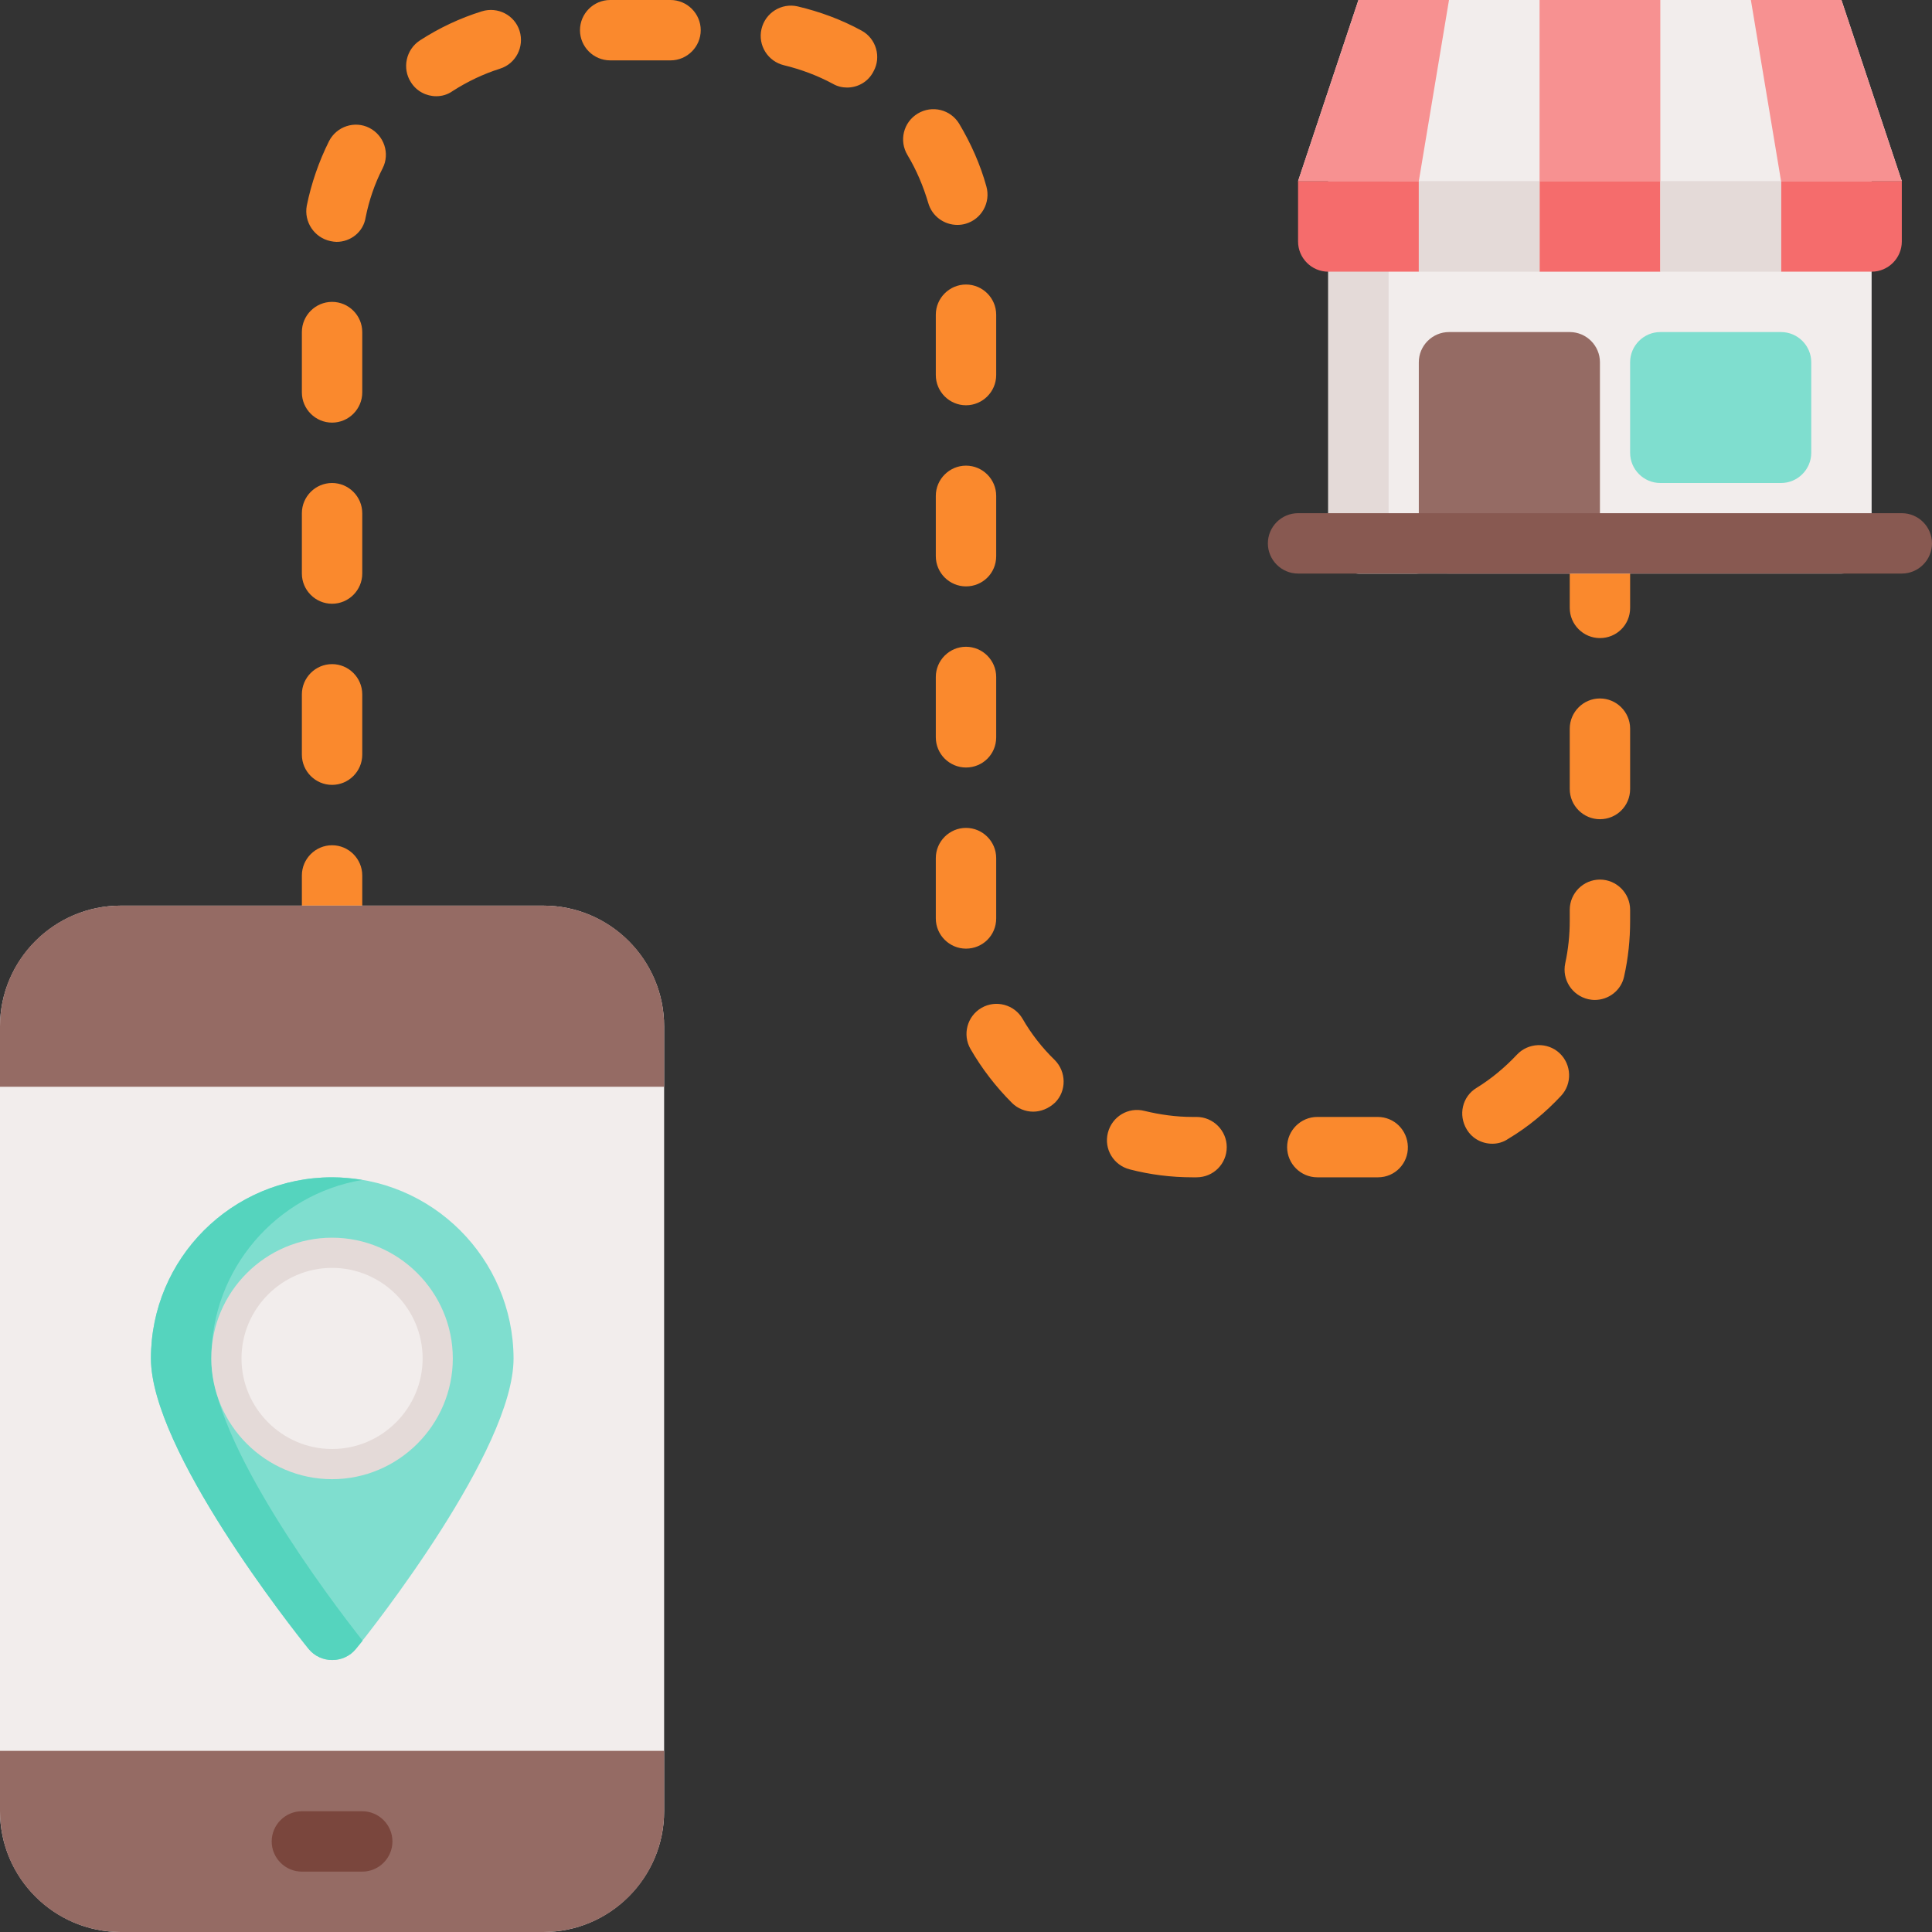 <?xml version="1.0" encoding="utf-8"?>
<!-- Generator: Adobe Illustrator 21.1.0, SVG Export Plug-In . SVG Version: 6.00 Build 0)  -->
<svg version="1.1" id="Capa_1" xmlns="http://www.w3.org/2000/svg" xmlns:xlink="http://www.w3.org/1999/xlink" x="0px" y="0px"
	 viewBox="0 0 512 512" style="enable-background:new 0 0 512 512;" xml:space="preserve">
<rect x="0" y="0" width="512" height="512" fill="#333333" stroke="none"/>
<style type="text/css">
	.st0{fill:#FA892D;}
	.st1{fill:#F2EDEC;}
	.st2{fill:#956B64;}
	.st3{fill:#7A463D;}
	.st4{fill:#7FDECF;}
	.st5{fill:#55D4BE;}
	.st6{fill:#E4DAD8;}
	.st7{fill:#F79191;}
	.st8{fill:#F56C6C;}
	.st9{fill:#885951;}
</style>
<path class="st0" d="M364,312h-14.9c-4.4,0-8-3.6-8-8s3.6-8,8-8H364c0.3,0,0.7,0,1,0c0,0,0.1,0,0.1,0c4.4,0,7.9,3.5,8,7.9
	c0.1,4.4-3.4,8.1-7.9,8.1C364.9,312,364.4,312,364,312z M317.1,312H316c-5.6,0-11.2-0.7-16.6-2.1c-4.3-1.1-6.9-5.4-5.8-9.7
	c1.1-4.3,5.4-6.9,9.7-5.8c4.1,1,8.4,1.6,12.7,1.6h1.1c4.4,0,8,3.6,8,8S321.6,312,317.1,312z M395.5,303.1c-2.7,0-5.3-1.3-6.8-3.8
	c-2.3-3.8-1.2-8.7,2.6-11c3.9-2.4,7.5-5.4,10.7-8.8c3-3.2,8.1-3.4,11.3-0.4s3.4,8.1,0.4,11.3c-4.1,4.4-8.8,8.3-14,11.4
	C398.4,302.7,396.9,303.1,395.5,303.1z M273.8,294.6c-2,0-4.1-0.8-5.6-2.3c-4.3-4.3-8-9.1-11-14.3c-2.2-3.8-0.9-8.7,2.9-10.9
	c3.8-2.2,8.7-0.9,10.9,2.9c2.3,4,5.2,7.7,8.5,10.9c3.1,3.1,3.2,8.2,0.1,11.3C277.9,293.8,275.8,294.6,273.8,294.6z M422.6,265
	c-0.6,0-1.2-0.1-1.7-0.2c-4.3-1-7-5.2-6.1-9.5c0.8-3.7,1.2-7.5,1.2-11.3v-2.9c0-4.4,3.6-8,8-8s8,3.6,8,8v2.9c0,5-0.5,9.9-1.6,14.8
	C429.6,262.5,426.3,265,422.6,265z M88,256c-4.4,0-8-3.6-8-8v-16c0-4.4,3.6-8,8-8s8,3.6,8,8v16C96,252.4,92.4,256,88,256z
	 M256,251.4c-4.4,0-8-3.6-8-8v-16c0-4.4,3.6-8,8-8s8,3.6,8,8v16C264,247.9,260.4,251.4,256,251.4z M424,217.1c-4.4,0-8-3.6-8-8v-16
	c0-4.4,3.6-8,8-8s8,3.6,8,8v16C432,213.6,428.4,217.1,424,217.1z M88,208c-4.4,0-8-3.6-8-8v-16c0-4.4,3.6-8,8-8s8,3.6,8,8v16
	C96,204.4,92.4,208,88,208z M256,203.4c-4.4,0-8-3.6-8-8v-16c0-4.4,3.6-8,8-8s8,3.6,8,8v16C264,199.9,260.4,203.4,256,203.4z
	 M424,169.1c-4.4,0-8-3.6-8-8v-16c0-4.4,3.6-8,8-8s8,3.6,8,8v16C432,165.6,428.4,169.1,424,169.1z M88,160c-4.4,0-8-3.6-8-8v-16
	c0-4.4,3.6-8,8-8s8,3.6,8,8v16C96,156.4,92.4,160,88,160z M256,155.4c-4.4,0-8-3.6-8-8v-16c0-4.4,3.6-8,8-8s8,3.6,8,8v16
	C264,151.9,260.4,155.4,256,155.4z M88,112c-4.4,0-8-3.6-8-8V88c0-4.4,3.6-8,8-8s8,3.6,8,8v16C96,108.4,92.4,112,88,112z M256,107.4
	c-4.4,0-8-3.6-8-8v-16c0-4.4,3.6-8,8-8s8,3.6,8,8v16C264,103.8,260.4,107.4,256,107.4z M89.2,64.1c-0.5,0-1.1-0.1-1.6-0.2
	c-4.3-0.9-7.1-5.1-6.3-9.4c1.2-5.9,3.2-11.7,5.9-17.1c2-3.9,6.8-5.5,10.7-3.5c3.9,2,5.5,6.8,3.5,10.7c-2.1,4.1-3.6,8.5-4.5,13
	C96.3,61.5,92.9,64.1,89.2,64.1z M253.7,59.6c-3.5,0-6.7-2.3-7.7-5.8c-1.3-4.4-3.1-8.7-5.5-12.7c-2.3-3.8-1.1-8.7,2.7-11
	c3.8-2.3,8.7-1.1,11,2.7c3.1,5.2,5.6,10.8,7.2,16.6c1.2,4.3-1.3,8.7-5.5,9.9C255.2,59.5,254.5,59.6,253.7,59.6z M115.6,25.5
	c-2.6,0-5.2-1.3-6.7-3.7c-2.4-3.7-1.3-8.7,2.4-11.1c5.1-3.3,10.6-5.9,16.4-7.7c4.2-1.3,8.7,1,10,5.2c1.3,4.2-1,8.7-5.2,10
	c-4.4,1.4-8.6,3.4-12.5,5.9C118.6,25.1,117.1,25.5,115.6,25.5z M224.5,23.2c-1.3,0-2.6-0.3-3.8-1c-4.1-2.2-8.4-3.8-12.9-4.9
	c-4.3-1-7-5.3-6-9.6c1-4.3,5.3-7,9.6-6c5.9,1.4,11.6,3.5,16.9,6.4c3.9,2.1,5.3,7,3.2,10.8C230.1,21.7,227.3,23.2,224.5,23.2z
	 M177.7,16h-16c-4.4,0-8-3.6-8-8s3.6-8,8-8h16c4.4,0,8,3.6,8,8S182.1,16,177.7,16z"/>
<path class="st1" d="M144,240H32c-17.6,0-32,14.4-32,32v208c0,17.6,14.4,32,32,32h112c17.6,0,32-14.4,32-32V272
	C176,254.4,161.6,240,144,240z"/>
<g>
	<path class="st2" d="M144,240H32c-17.7,0-32,14.3-32,32v16h176v-16C176,254.3,161.7,240,144,240z"/>
	<path class="st2" d="M176,464H0v16c0,17.7,14.3,32,32,32h112c17.7,0,32-14.3,32-32V464z"/>
</g>
<path class="st3" d="M96,496H80c-4.4,0-8-3.6-8-8s3.6-8,8-8h16c4.4,0,8,3.6,8,8S100.4,496,96,496z"/>
<path class="st4" d="M88,312c-26.5,0-48,21.5-48,48c0,24.2,37.5,71.7,41.8,77c3.2,3.9,9.3,3.9,12.5,0c4.3-5.3,41.8-52.8,41.8-77
	C136,333.5,114.5,312,88,312z"/>
<path class="st5" d="M56,360c0-23.7,17.3-43.5,40-47.3c-2.6-0.4-5.3-0.7-8-0.7c-26.5,0-48,21.5-48,48c0,24.2,37.5,71.7,41.8,77
	c3.2,3.9,9.3,3.9,12.5,0c0.4-0.5,1-1.2,1.8-2.2C87.4,423.8,56,382.2,56,360z"/>
<path class="st6" d="M88,328c-17.6,0-32,14.4-32,32s14.4,32,32,32s32-14.4,32-32S105.6,328,88,328z"/>
<g>
	<path class="st1" d="M88,336c-13.2,0-24,10.8-24,24s10.8,24,24,24s24-10.8,24-24S101.2,336,88,336z"/>
	<path class="st1" d="M488,40H360c-4.4,0-8,3.6-8,8v96c0,4.4,3.6,8,8,8h128c4.4,0,8-3.6,8-8V48C496,43.6,492.4,40,488,40z"/>
</g>
<path class="st6" d="M368,144V48c0-4.4,3.6-8,8-8h-16c-4.4,0-8,3.6-8,8v96c0,4.4,3.6,8,8,8h16C371.6,152,368,148.4,368,144z"/>
<polygon class="st1" points="504,48 344,48 360,0 488,0 "/>
<path class="st2" d="M416,88h-32c-4.4,0-8,3.6-8,8v48c0,4.4,3.6,8,8,8h32c4.4,0,8-3.6,8-8V96C424,91.6,420.4,88,416,88z"/>
<g>
	<rect x="408" class="st7" width="32" height="48"/>
	<polygon class="st7" points="504,48 472,48 464,0 488,0 	"/>
	<polygon class="st7" points="376,48 344,48 360,0 384,0 	"/>
</g>
<g>
	<path class="st8" d="M496,72h-24V48h32v16C504,68.4,500.4,72,496,72z"/>
	<rect x="408" y="48" class="st8" width="32" height="24"/>
	<path class="st8" d="M376,72h-24c-4.4,0-8-3.6-8-8V48h32V72z"/>
</g>
<g>
	<rect x="376" y="48" class="st6" width="32" height="24"/>
	<rect x="440" y="48" class="st6" width="32" height="24"/>
</g>
<path class="st9" d="M504,152H344c-4.4,0-8-3.6-8-8s3.6-8,8-8h160c4.4,0,8,3.6,8,8S508.4,152,504,152z"/>
<path class="st4" d="M472,88h-32c-4.4,0-8,3.6-8,8v24c0,4.4,3.6,8,8,8h32c4.4,0,8-3.6,8-8V96C480,91.6,476.4,88,472,88z"/>
</svg>
